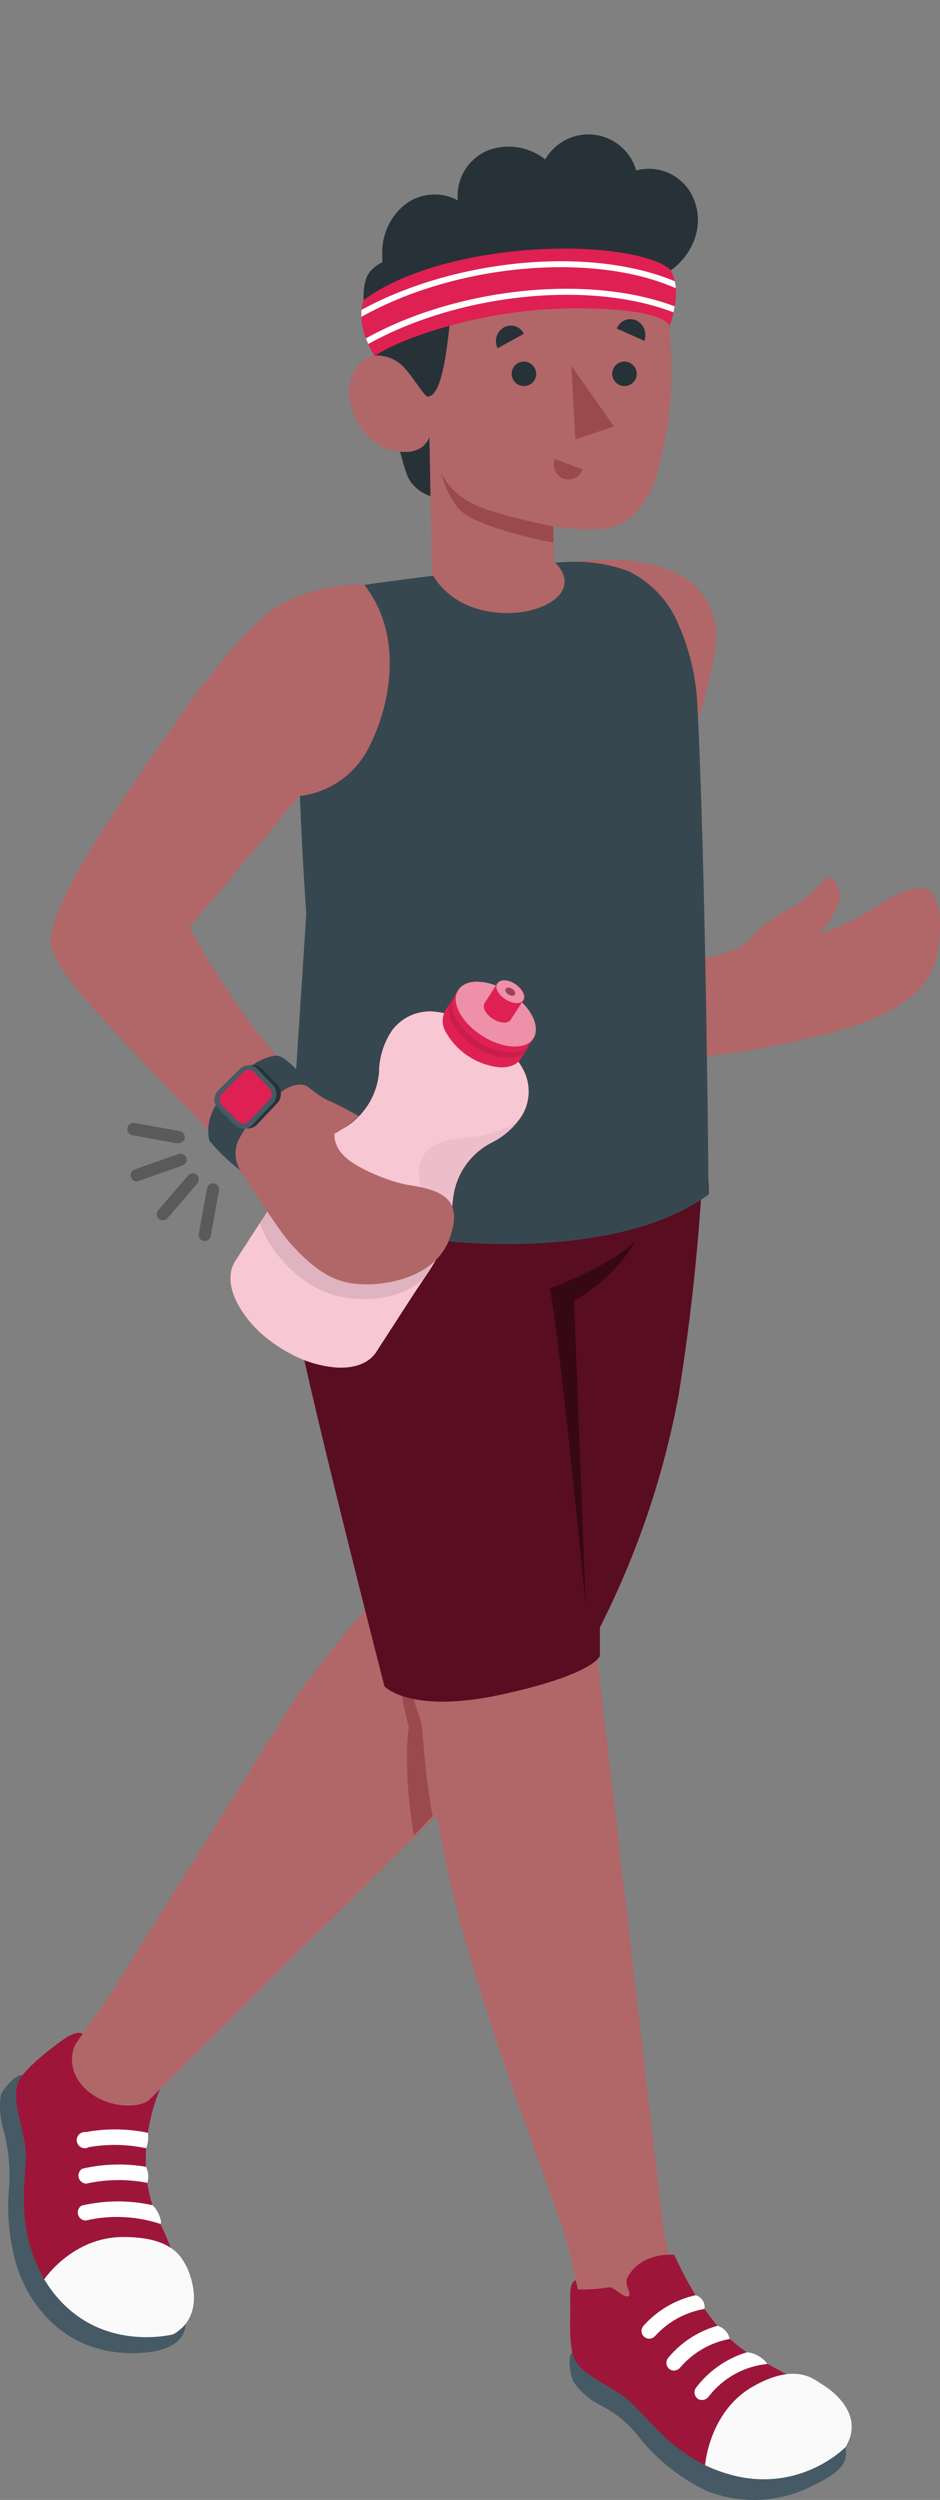 <svg width="105" height="279" viewBox="0 0 105 279" fill="none" xmlns="http://www.w3.org/2000/svg">
<rect x="0" y="0" width="105" height="279" fill="#808080" stroke="none"/>
<path d="M98.004 101.086C95.978 102.447 93.769 103.514 91.443 104.255C92.267 103.364 92.961 102.361 93.503 101.276C93.82 100.717 93.912 100.059 93.762 99.434C93.613 98.809 93.231 98.264 92.696 97.908C92.206 97.655 91.67 98.922 89.892 100.289C87.623 102.028 85.808 102.336 83.903 104.762C83.186 105.668 79.956 107.216 75.056 107.216C70.156 107.216 66.172 107.062 66.172 107.062C66.172 107.062 71.036 98.642 73.431 92.974C75.827 87.306 80.219 74.793 80.001 70.646C79.593 62.569 69.493 61.908 64.629 62.696C64.629 62.696 54.031 104.002 51.018 113.029C48.006 122.056 58.069 119.711 65.446 119.367C69.919 119.172 74.373 118.667 78.776 117.855C82.751 117.455 86.693 116.774 90.572 115.818C101.162 113.418 104.41 110.032 104.864 105.405C105.663 98.044 102.886 97.908 98.004 101.086Z" fill="#B16668"/>
<path d="M2.481 231.622C1.919 231.333 0.349 233.107 0.095 233.786C-0.102 235.143 0.009 236.526 0.421 237.834C0.953 239.856 1.155 241.95 1.02 244.036C0.744 246.933 1.009 249.855 1.801 252.656C2.826 256.187 6.419 262.615 14.767 262.615C19.831 262.615 20.72 260.569 20.72 259.401L2.481 231.622Z" fill="#455A64"/>
<path d="M17.916 233.071C16.846 235.416 14.895 242.207 17.808 247.984C19.758 251.877 20.675 255.644 19.622 258.849C18.524 262.19 6.429 256.975 4.94 254.385C3.443 251.753 2.664 248.774 2.681 245.747C2.581 243.031 3.089 241.32 2.79 239.319C2.472 237.146 1.365 234.438 1.982 232.537C2.318 231.496 4.033 229.938 5.612 228.707C7.191 227.476 8.479 226.534 9.242 226.987L8.724 227.729C9.179 228.652 9.848 229.453 10.675 230.065C11.056 230.373 10.811 232.148 11.31 232.338C11.809 232.528 11.909 231.088 12.898 230.907C13.854 230.761 14.832 230.886 15.719 231.269C16.607 231.652 17.368 232.276 17.916 233.071Z" fill="#DF2053"/>
<path opacity="0.3" d="M17.916 233.071C16.846 235.416 14.895 242.207 17.808 247.984C19.758 251.877 20.675 255.644 19.622 258.849C18.524 262.19 6.429 256.975 4.94 254.385C3.443 251.753 2.664 248.774 2.681 245.747C2.581 243.031 3.089 241.32 2.79 239.319C2.472 237.146 1.365 234.438 1.982 232.537C2.318 231.496 4.033 229.938 5.612 228.707C7.191 227.476 8.479 226.534 9.242 226.987L8.724 227.729C9.179 228.652 9.848 229.453 10.675 230.065C11.056 230.373 10.811 232.148 11.31 232.338C11.809 232.528 11.909 231.088 12.898 230.907C13.854 230.761 14.832 230.886 15.719 231.269C16.607 231.652 17.368 232.276 17.916 233.071Z" fill="black"/>
<path d="M9.577 237.942C9.434 237.927 9.29 237.945 9.156 237.995C9.022 238.046 8.902 238.128 8.805 238.234C8.709 238.34 8.639 238.467 8.602 238.605C8.564 238.743 8.56 238.888 8.589 239.028C8.619 239.168 8.681 239.299 8.771 239.411C8.861 239.522 8.976 239.611 9.107 239.669C9.238 239.727 9.381 239.754 9.524 239.747C9.667 239.739 9.807 239.698 9.931 239.626C12.055 239.258 14.23 239.301 16.337 239.753C16.531 239.199 16.593 238.607 16.519 238.024C14.232 237.551 11.875 237.524 9.577 237.942Z" fill="white"/>
<path d="M16.301 241.818C13.936 241.42 11.514 241.493 9.178 242.035C9.017 242.138 8.892 242.289 8.823 242.467C8.753 242.645 8.741 242.841 8.79 243.026C8.838 243.211 8.944 243.375 9.092 243.497C9.24 243.618 9.422 243.69 9.613 243.701C11.863 243.201 14.193 243.17 16.455 243.61C16.641 243.016 16.585 242.372 16.301 241.818Z" fill="white"/>
<path d="M17.045 246.109C14.429 245.525 11.714 245.54 9.105 246.155C8.944 246.258 8.82 246.409 8.75 246.587C8.68 246.765 8.669 246.961 8.717 247.145C8.765 247.33 8.871 247.495 9.019 247.616C9.167 247.738 9.35 247.809 9.541 247.821C12.311 247.176 15.205 247.304 17.907 248.192C18.161 248.119 17.744 246.743 17.045 246.109Z" fill="white"/>
<path d="M4.94 254.376C4.94 254.376 8.052 249.722 13.624 249.659C19.195 249.595 20.248 251.922 20.729 252.755C21.21 253.588 23.179 258.333 19.35 260.515C19.35 260.515 10.139 262.95 4.94 254.376Z" fill="#FAFAFA"/>
<path d="M67.016 187.682C66.798 185.808 66.535 183.616 66.254 181.226C68.312 177.181 70.15 173.028 71.762 168.785C76.48 156.417 78.232 125.732 78.014 119.267L33.723 120.318C33.723 126.909 33.288 132.912 34.032 141.459C34.939 151.365 39.122 166.368 42.634 177.532C39.231 181.452 34.467 187.093 32.335 190.588C28.705 196.374 12.227 222.695 12.227 222.695L8.443 228.128C7.835 229.232 7.599 231.749 10.14 233.623C12.68 235.498 16.011 235.172 16.782 234.239C16.782 234.239 36.872 214.32 48.777 202.549C49.385 205.926 50.184 209.792 51.136 213.478C53.795 223.818 59.303 238.884 62.025 246.281C63.152 249.293 63.982 252.408 64.502 255.58L65.945 259.736L75.927 257.473L74.112 248.835C74.112 248.835 68.495 200.159 67.016 187.682Z" fill="#B16668"/>
<path d="M42.144 177.505L47.117 192.417C47.117 192.417 47.525 198.538 48.324 202.685L46.218 204.813C46.218 204.813 44.966 197.759 45.665 192.779L42.144 177.505Z" fill="#9A4A4D"/>
<path d="M33.17 125.017C33.17 125.578 31.509 139.142 33.17 147.879C34.83 156.616 42.943 188.189 42.943 188.189C42.943 188.189 45.783 191.358 56.118 189.094C66.453 186.831 67.007 184.793 67.007 184.793V181.624C71.177 173.416 74.145 164.653 75.818 155.602C77.275 146.543 78.208 137.407 78.613 128.24L33.17 125.017Z" fill="#DF2053"/>
<path opacity="0.6" d="M33.17 125.017C33.17 125.578 31.509 139.142 33.17 147.879C34.83 156.616 42.943 188.189 42.943 188.189C42.943 188.189 45.783 191.358 56.118 189.094C66.453 186.831 67.007 184.793 67.007 184.793V181.624C71.177 173.416 74.145 164.653 75.818 155.602C77.275 146.543 78.208 137.407 78.613 128.24L33.17 125.017Z" fill="black"/>
<path opacity="0.4" d="M65.437 179.415C65.437 179.415 62.379 147.825 61.408 143.814C61.408 143.814 68.668 141.043 70.936 138.499C70.936 138.499 69.33 142.057 64.121 145.208L65.437 179.415Z" fill="black"/>
<path d="M32.135 133.953C38.179 138.345 66.435 142.573 79.13 133.329C79.284 133.22 79.13 131.799 79.13 131.617L79.048 123.876C78.994 119.892 78.933 115.908 78.867 111.924C78.788 107.301 78.691 102.677 78.576 98.053C78.468 93.544 78.328 89.038 78.159 84.535C78.087 82.561 77.999 80.587 77.896 78.613C77.748 75.58 77.05 72.598 75.836 69.813C74.778 67.165 72.774 65.003 70.21 63.746C68.437 63.089 66.566 62.734 64.675 62.696C63.361 62.684 62.049 62.763 60.746 62.931C59.276 63.049 57.815 63.185 56.345 63.33C53.369 63.638 50.392 63.991 47.425 64.371L46.354 64.507L45.447 64.624C41.69 65.113 38.914 65.53 38.487 65.584H38.424C37.199 65.901 36.055 66.191 35.139 66.49C32.625 67.232 34.495 66.598 33.941 69.016C32.326 76.124 34.213 101.974 34.213 101.974L32.135 133.953Z" fill="#37474F"/>
<path d="M63.931 262.579C63.35 262.824 63.704 265.178 64.058 265.812C64.831 266.946 65.888 267.857 67.125 268.455C68.883 269.353 70.406 270.649 71.571 272.24C73.579 274.666 76.089 276.627 78.93 277.99C80.788 278.727 82.78 279.067 84.777 278.989C86.774 278.911 88.733 278.416 90.527 277.537C94.375 275.726 94.674 274.621 94.447 273.1L63.931 262.579Z" fill="#455A64"/>
<path d="M75.31 251.651C76.426 253.996 79.338 260.234 84.039 262.887C87.768 264.997 92.732 267.297 94.519 270.185C96.307 273.073 89.638 275.88 86.634 276.025C84.293 276.134 81.19 276.387 78.758 275.119C77.549 274.502 76.406 273.765 75.346 272.919C73.222 271.253 71.616 269.08 70.065 267.749C68.513 266.418 65.364 265.25 64.303 263.539C63.713 262.634 63.622 260.279 63.695 258.278C63.749 256.468 63.468 254.765 64.312 254.476L64.548 255.508C65.714 255.54 66.881 255.462 68.032 255.272C68.513 255.182 69.72 256.522 70.192 256.259C70.664 255.997 69.62 254.992 70.119 254.113C71.752 251.234 75.31 251.651 75.31 251.651Z" fill="#DF2053"/>
<path opacity="0.3" d="M75.31 251.651C76.426 253.996 79.338 260.234 84.039 262.887C87.768 264.997 92.732 267.297 94.519 270.185C96.307 273.073 89.638 275.88 86.634 276.025C84.293 276.134 81.19 276.387 78.758 275.119C77.549 274.502 76.406 273.765 75.346 272.919C73.222 271.253 71.616 269.08 70.065 267.749C68.513 266.418 65.364 265.25 64.303 263.539C63.713 262.634 63.622 260.279 63.695 258.278C63.749 256.468 63.468 254.765 64.312 254.476L64.548 255.508C65.714 255.54 66.881 255.462 68.032 255.272C68.513 255.182 69.72 256.522 70.192 256.259C70.664 255.997 69.62 254.992 70.119 254.113C71.752 251.234 75.31 251.651 75.31 251.651Z" fill="black"/>
<path d="M83.449 262.516C81.158 263.203 79.148 264.606 77.715 266.518C77.597 266.71 77.555 266.938 77.597 267.159C77.639 267.38 77.762 267.577 77.941 267.713C78.134 267.83 78.363 267.872 78.584 267.83C78.805 267.789 79.003 267.666 79.139 267.487C79.926 266.458 80.915 265.602 82.047 264.972C83.179 264.341 84.428 263.949 85.718 263.82C85.45 263.458 85.11 263.156 84.72 262.932C84.33 262.707 83.897 262.566 83.449 262.516Z" fill="white"/>
<path d="M80.146 259.564C77.968 260.172 76.032 261.437 74.602 263.186C74.475 263.371 74.421 263.597 74.451 263.819C74.481 264.042 74.593 264.245 74.765 264.39C74.914 264.503 75.096 264.563 75.282 264.562C75.415 264.56 75.545 264.529 75.665 264.471C75.784 264.413 75.889 264.33 75.972 264.227C77.397 262.562 79.35 261.434 81.507 261.031C81.436 260.686 81.271 260.367 81.031 260.109C80.791 259.85 80.485 259.662 80.146 259.564Z" fill="white"/>
<path d="M78.694 257.681C78.746 257.348 78.673 257.008 78.489 256.725C78.304 256.443 78.022 256.238 77.696 256.151C75.431 256.654 73.385 257.862 71.852 259.6C71.749 259.727 71.684 259.88 71.665 260.041C71.645 260.203 71.672 260.367 71.743 260.514C71.813 260.661 71.924 260.785 72.062 260.872C72.201 260.959 72.361 261.004 72.524 261.004C72.652 261.001 72.778 260.972 72.894 260.917C73.009 260.862 73.112 260.784 73.195 260.687C74.639 259.098 76.575 258.039 78.694 257.681Z" fill="white"/>
<path d="M78.758 275.119C78.758 275.119 79.202 269.153 84.066 266.364C88.93 263.575 90.981 265.594 91.815 266.092C92.65 266.59 96.734 269.307 94.447 273.1C94.447 273.1 88.186 279.601 78.758 275.119Z" fill="#FAFAFA"/>
<path d="M42.797 42.36C42.797 42.36 44.821 51.822 45.629 53.379C46.169 54.334 47.055 55.047 48.106 55.371L47.97 48.716L42.797 42.36Z" fill="#263238"/>
<path d="M45.329 28.805C44.623 28.724 43.909 28.804 43.239 29.039C42.569 29.275 41.962 29.659 41.463 30.164C39.803 31.857 40.728 37.163 42.797 42.36L46.599 42.794L45.329 28.805Z" fill="#263238"/>
<path d="M47.743 42.794C46.98 43.256 45.928 41.789 44.948 40.812C43.968 39.834 40.946 38.485 39.413 41.717C37.879 44.949 40.765 49.332 43.178 50.083C47.343 51.387 47.969 48.725 47.969 48.725L48.242 64C52.606 71.877 67.361 67.848 61.853 62.623V58.757C63.709 59.053 65.593 59.147 67.47 59.038C70.528 58.567 72.451 56.159 73.386 52.854C74.874 47.539 75.473 43.446 74.548 32.808C73.513 21.309 59.403 21.2 52.225 25.727C45.048 30.254 47.743 42.794 47.743 42.794Z" fill="#B16668"/>
<path d="M43.904 37.869C44.122 38.774 44.322 40.223 45.047 40.911C45.955 41.817 47.416 44.27 47.77 44.261C49.793 44.261 50.129 35.786 50.492 34.301C50.642 33.881 50.907 33.511 51.257 33.233C51.606 32.955 52.026 32.779 52.47 32.726C53.361 32.639 54.261 32.706 55.129 32.925C58.775 33.493 62.469 33.681 66.154 33.487C68.785 33.414 71.471 31.984 73.831 30.834C77.306 29.131 79.193 24.903 77.061 21.363C76.441 20.386 75.526 19.632 74.447 19.21C73.368 18.788 72.183 18.721 71.063 19.018C70.763 17.969 70.159 17.033 69.327 16.325C68.496 15.617 67.473 15.17 66.388 15.04C65.303 14.909 64.204 15.101 63.227 15.591C62.251 16.082 61.441 16.848 60.9 17.796C60 17.074 58.924 16.604 57.783 16.434C56.641 16.264 55.475 16.399 54.403 16.827C53.346 17.291 52.462 18.075 51.876 19.067C51.289 20.06 51.031 21.211 51.136 22.359C50.207 21.858 49.153 21.638 48.101 21.725C47.049 21.812 46.045 22.202 45.211 22.848C44.394 23.515 43.741 24.361 43.305 25.32C42.87 26.28 42.661 27.327 42.697 28.38C42.75 31.578 43.154 34.76 43.904 37.869Z" fill="#263238"/>
<path d="M40.61 33.523C40.61 33.523 44.739 29.901 54.893 28.371C65.047 26.841 73.304 28.371 74.956 30.182C75.918 32.129 75.482 34.401 74.783 36.42C74.783 36.42 74.72 34.41 64.203 34.41C53.686 34.41 44.122 38.032 41.844 39.752C41.844 39.707 39.594 36.375 40.61 33.523Z" fill="#DF2053"/>
<path d="M75.482 32.165C75.464 31.903 75.428 31.643 75.373 31.386C65.945 27.447 50.873 28.86 40.374 34.582C40.356 34.841 40.356 35.102 40.374 35.361C50.828 29.485 66.154 28.054 75.482 32.165Z" fill="white"/>
<path d="M40.873 37.76C40.964 37.987 41.046 38.195 41.137 38.394C51.263 32.753 65.873 31.241 75.228 34.863C75.282 34.636 75.328 34.419 75.364 34.193C65.836 30.571 51.127 32.065 40.873 37.76Z" fill="white"/>
<path d="M61.817 58.748C61.817 58.748 54.948 57.417 52.597 56.104C51.191 55.377 50.039 54.24 49.294 52.845C49.653 54.237 50.289 55.542 51.164 56.684C52.915 58.92 61.817 60.559 61.817 60.559V58.748Z" fill="#9A4A4D"/>
<path d="M59.893 41.771C59.882 42.039 59.793 42.298 59.636 42.516C59.479 42.733 59.262 42.9 59.011 42.995C58.76 43.09 58.486 43.11 58.224 43.051C57.962 42.992 57.723 42.858 57.536 42.665C57.35 42.472 57.225 42.228 57.176 41.964C57.128 41.701 57.158 41.429 57.263 41.182C57.368 40.935 57.544 40.725 57.768 40.577C57.992 40.429 58.254 40.35 58.523 40.35C58.706 40.353 58.888 40.393 59.056 40.466C59.224 40.54 59.376 40.645 59.503 40.777C59.63 40.909 59.73 41.065 59.797 41.236C59.864 41.406 59.897 41.588 59.893 41.771Z" fill="#263238"/>
<path d="M58.523 37.244L55.592 38.865C55.385 38.463 55.341 37.997 55.469 37.563C55.598 37.13 55.889 36.763 56.282 36.538C56.474 36.432 56.686 36.367 56.905 36.345C57.123 36.324 57.344 36.346 57.554 36.412C57.763 36.478 57.957 36.586 58.124 36.729C58.29 36.872 58.426 37.047 58.523 37.244Z" fill="#263238"/>
<path d="M61.953 51.215L65.074 52.383C65.006 52.592 64.896 52.786 64.752 52.952C64.607 53.118 64.431 53.254 64.233 53.351C64.035 53.448 63.82 53.504 63.599 53.517C63.379 53.529 63.159 53.498 62.951 53.424C62.531 53.256 62.192 52.932 62.006 52.52C61.82 52.108 61.801 51.641 61.953 51.215Z" fill="#9A4A4D"/>
<path d="M71.971 38.041L68.894 36.665C68.973 36.459 69.093 36.271 69.246 36.113C69.4 35.954 69.584 35.829 69.788 35.744C69.992 35.66 70.211 35.617 70.432 35.62C70.653 35.622 70.871 35.67 71.072 35.759C71.481 35.958 71.801 36.303 71.967 36.725C72.134 37.148 72.135 37.617 71.971 38.041Z" fill="#263238"/>
<path d="M71.126 41.771C71.116 42.039 71.026 42.298 70.87 42.516C70.713 42.733 70.495 42.9 70.244 42.995C69.993 43.09 69.719 43.11 69.457 43.051C69.195 42.992 68.956 42.858 68.77 42.665C68.584 42.472 68.458 42.228 68.41 41.964C68.361 41.701 68.391 41.429 68.496 41.182C68.602 40.935 68.777 40.725 69.001 40.577C69.225 40.429 69.488 40.35 69.756 40.35C69.94 40.353 70.121 40.393 70.289 40.466C70.457 40.54 70.609 40.645 70.737 40.777C70.864 40.909 70.964 41.065 71.031 41.236C71.097 41.406 71.13 41.588 71.126 41.771Z" fill="#263238"/>
<path d="M63.822 40.821L64.275 49.042L68.577 47.584L63.822 40.821Z" fill="#9A4A4D"/>
<path d="M49.712 138.444C50.123 137.111 50.402 135.74 50.546 134.352L50.601 133.881C50.725 132.575 51.169 131.32 51.893 130.226C52.618 129.131 53.601 128.232 54.757 127.606L55.002 127.48C56.39 126.776 57.558 125.705 58.377 124.383C58.797 123.64 59.028 122.807 59.052 121.955C59.076 121.103 58.891 120.258 58.514 119.494C58.314 119.106 58.087 118.734 57.833 118.38C57.596 118.055 57.463 117.666 57.45 117.264C57.437 116.862 57.545 116.465 57.76 116.125L59.013 114.206L52.833 110.222L51.581 112.142C51.367 112.485 51.054 112.756 50.683 112.917C50.312 113.079 49.9 113.124 49.503 113.047C49.075 112.959 48.641 112.902 48.205 112.875C47.351 112.846 46.502 113.024 45.733 113.395C44.963 113.765 44.295 114.317 43.786 115.003C42.919 116.294 42.421 117.796 42.343 119.349C42.343 119.439 42.343 119.521 42.343 119.611C42.244 120.915 41.825 122.175 41.125 123.28C40.424 124.385 39.462 125.302 38.324 125.949L37.915 126.194C36.704 126.892 35.567 127.711 34.522 128.639C33.594 129.589 32.775 130.64 32.081 131.771L26.273 140.735C25.52 141.903 25.538 143.56 26.5 145.434C27.389 147.072 28.628 148.494 30.13 149.599C30.831 150.142 31.578 150.623 32.362 151.039C33.985 151.939 35.783 152.48 37.634 152.623C39.739 152.732 41.264 152.062 42.017 150.903L46.218 144.411C46.744 143.605 47.316 142.781 47.87 141.939C48.607 140.843 49.224 139.672 49.712 138.444Z" fill="#DF2053"/>
<path opacity="0.75" d="M49.712 138.444C50.123 137.111 50.402 135.74 50.546 134.352L50.601 133.881C50.725 132.575 51.169 131.32 51.893 130.226C52.618 129.131 53.601 128.232 54.757 127.606L55.002 127.48C56.39 126.776 57.558 125.705 58.377 124.383C58.797 123.64 59.028 122.807 59.052 121.955C59.076 121.103 58.891 120.258 58.514 119.494C58.314 119.106 58.087 118.734 57.833 118.38C57.596 118.055 57.463 117.666 57.45 117.264C57.437 116.862 57.545 116.465 57.76 116.125L59.013 114.206L52.833 110.222L51.581 112.142C51.367 112.485 51.054 112.756 50.683 112.917C50.312 113.079 49.9 113.124 49.503 113.047C49.075 112.959 48.641 112.902 48.205 112.875C47.351 112.846 46.502 113.024 45.733 113.395C44.963 113.765 44.295 114.317 43.786 115.003C42.919 116.294 42.421 117.796 42.343 119.349C42.343 119.439 42.343 119.521 42.343 119.611C42.244 120.915 41.825 122.175 41.125 123.28C40.424 124.385 39.462 125.302 38.324 125.949L37.915 126.194C36.704 126.892 35.567 127.711 34.522 128.639C33.594 129.589 32.775 130.64 32.081 131.771L26.273 140.735C25.52 141.903 25.538 143.56 26.5 145.434C27.389 147.072 28.628 148.494 30.13 149.599C30.831 150.142 31.578 150.623 32.362 151.039C33.985 151.939 35.783 152.48 37.634 152.623C39.739 152.732 41.264 152.062 42.017 150.903L46.218 144.411C46.744 143.605 47.316 142.781 47.87 141.939C48.607 140.843 49.224 139.672 49.712 138.444Z" fill="white"/>
<path opacity="0.05" d="M54.757 127.606L55.002 127.48C56.184 126.878 57.209 126.01 57.997 124.944C57.564 125.304 57.089 125.608 56.581 125.85C55.104 126.483 53.53 126.862 51.926 126.973C50.311 127.154 48.505 127.389 47.498 128.666C46.491 129.942 46.69 131.69 47.235 133.193C47.925 134.608 48.531 136.062 49.05 137.548C49.195 138.217 49.268 138.9 49.267 139.585C49.44 139.223 49.603 138.861 49.739 138.49C50.15 137.156 50.43 135.785 50.574 134.397L50.628 133.926C50.742 132.615 51.178 131.352 51.899 130.25C52.619 129.147 53.601 128.239 54.757 127.606Z" fill="black"/>
<path opacity="0.1" d="M31.264 133.637C31.264 133.637 31.101 133.637 30.828 133.637L29.014 136.416C29.976 139.513 33.415 143.488 37.434 144.565C41.2 145.552 45.283 144.755 47.416 142.591L48.514 140.78L36.436 136.045L31.264 133.637Z" fill="black"/>
<path d="M50.41 111.743L49.739 112.775C49.531 113.166 49.433 113.604 49.453 114.046C49.474 114.487 49.614 114.914 49.857 115.283C50.475 116.342 51.335 117.24 52.366 117.905C53.397 118.571 54.57 118.985 55.791 119.113C56.282 119.15 56.774 119.079 57.234 118.905C57.605 118.774 57.924 118.526 58.141 118.199L58.822 117.14C58.888 117.048 58.94 116.947 58.976 116.841C59.088 116.476 59.122 116.091 59.075 115.712C59.028 115.333 58.902 114.968 58.704 114.641V114.568C58.079 113.53 57.221 112.65 56.197 111.998C55.174 111.346 54.013 110.94 52.806 110.811C52.425 110.765 52.039 110.801 51.673 110.915C51.307 111.029 50.97 111.218 50.682 111.472C50.581 111.551 50.49 111.642 50.41 111.743Z" fill="#DF2053"/>
<path opacity="0.1" d="M56.463 118.027C58.713 118.136 59.702 116.605 58.677 114.604C58.06 113.546 57.2 112.648 56.169 111.984C55.138 111.32 53.964 110.908 52.742 110.783C50.492 110.666 49.503 112.196 50.528 114.197C51.147 115.255 52.006 116.153 53.037 116.819C54.068 117.484 55.242 117.898 56.463 118.027Z" fill="black"/>
<path d="M51.182 110.494L50.782 111.118C50.717 111.218 50.662 111.324 50.619 111.435C50.508 111.801 50.476 112.186 50.524 112.565C50.573 112.945 50.701 113.309 50.9 113.636C51.425 114.589 52.168 115.405 53.069 116.017C54.166 116.836 55.47 117.334 56.835 117.456C57.322 117.493 57.812 117.422 58.269 117.248C58.526 117.154 58.759 117.002 58.949 116.805C59.031 116.728 59.101 116.639 59.158 116.542L59.575 115.899C59.746 115.449 59.811 114.967 59.766 114.488C59.72 114.009 59.565 113.547 59.312 113.138C58.677 112.148 57.826 111.314 56.824 110.696C55.822 110.079 54.694 109.694 53.523 109.57C53.085 109.502 52.638 109.552 52.226 109.714C51.815 109.877 51.454 110.146 51.182 110.494Z" fill="#DF2053"/>
<path opacity="0.5" d="M51.2 110.476C50.292 111.807 51.517 114.097 53.831 115.582C56.145 117.067 58.722 117.212 59.584 115.89C60.447 114.568 59.267 112.268 56.953 110.774C54.639 109.28 52.062 109.145 51.2 110.476Z" fill="white"/>
<path d="M55.547 109.76L54.14 111.933C54.118 111.968 54.1 112.004 54.086 112.042C54.044 112.168 54.031 112.301 54.046 112.432C54.062 112.564 54.106 112.69 54.176 112.803C54.392 113.168 54.691 113.478 55.049 113.708C55.407 113.937 55.813 114.08 56.236 114.124C56.406 114.141 56.577 114.116 56.735 114.052C56.823 114.017 56.904 113.965 56.971 113.898C57 113.872 57.025 113.842 57.044 113.808L58.45 111.635C58.538 111.5 58.584 111.342 58.584 111.182C58.584 111.021 58.538 110.864 58.45 110.729L58.396 110.639C58.175 110.297 57.88 110.008 57.533 109.795C57.186 109.582 56.796 109.45 56.39 109.407C56.231 109.38 56.066 109.399 55.917 109.461C55.767 109.524 55.639 109.627 55.547 109.76Z" fill="#DF2053"/>
<path opacity="0.5" d="M55.547 109.76C55.247 110.213 55.655 111.01 56.454 111.526C57.252 112.042 58.151 112.096 58.45 111.635C58.75 111.173 58.341 110.376 57.543 109.824C56.744 109.271 55.855 109.298 55.547 109.76Z" fill="white"/>
<path opacity="0.5" d="M56.49 110.358C56.381 110.521 56.49 110.802 56.808 110.992C57.125 111.182 57.416 111.191 57.516 110.992C57.615 110.792 57.516 110.548 57.198 110.358C56.88 110.168 56.59 110.195 56.49 110.358Z" fill="#DF2053"/>
<path opacity="0.3" d="M56.49 110.358C56.381 110.521 56.49 110.802 56.808 110.992C57.125 111.182 57.416 111.191 57.516 110.992C57.615 110.792 57.516 110.548 57.198 110.358C56.88 110.168 56.59 110.195 56.49 110.358Z" fill="black"/>
<path d="M45.746 132.269C43.514 131.934 39.54 130.268 38.369 128.928C38.045 128.622 37.787 128.253 37.611 127.843C37.434 127.434 37.343 126.993 37.344 126.547C38.325 125.994 39.239 125.328 40.066 124.564C39.013 123.944 37.929 123.379 36.818 122.871C35.484 122.373 33.188 120.336 31.545 118.697C27.596 113.987 24.119 108.901 21.165 103.513L33.433 88.845C35.132 88.652 36.752 88.025 38.137 87.024C39.522 86.023 40.624 84.682 41.336 83.132C43.151 79.627 45.492 71.442 40.692 65.258C37.77 65.197 34.872 65.788 32.208 66.988C29.041 68.31 23.832 74.503 19.722 80.506C16.147 85.73 6.002 99.574 5.639 104.744C5.485 106.872 8.034 110.177 14.432 116.868C17.272 119.937 20.539 123.278 24.023 126.882C26.346 129.245 30.293 136.398 32.544 138.879C35.701 142.365 37.879 143.279 40.71 143.334C43.541 143.388 48.723 142.428 50.229 138.2C51.735 133.972 49.63 132.867 45.746 132.269Z" fill="#B16668"/>
<path d="M26.863 130.621C26.54 130.117 26.351 129.539 26.315 128.942C26.278 128.344 26.395 127.748 26.655 127.208C27.879 124.855 29.72 122.877 31.981 121.486C33.66 120.58 34.467 121.341 34.467 121.341C33.808 120.003 32.807 118.863 31.564 118.036C31.259 117.844 30.892 117.776 30.538 117.846C29.581 118.038 28.686 118.464 27.934 119.086C26.265 120.417 24.177 122.654 23.524 124.591C23.222 125.466 23.175 126.408 23.388 127.308C24.413 128.543 25.58 129.655 26.863 130.621Z" fill="#37474F"/>
<path d="M24.885 123.704L26.7 125.515C26.829 125.648 26.984 125.755 27.156 125.827C27.327 125.9 27.512 125.937 27.698 125.937C27.884 125.937 28.069 125.9 28.24 125.827C28.412 125.755 28.567 125.648 28.696 125.515L30.965 123.115C31.227 122.835 31.373 122.466 31.373 122.083C31.373 121.7 31.227 121.331 30.965 121.051L29.268 119.294C29.14 119.16 28.986 119.053 28.815 118.98C28.644 118.906 28.46 118.869 28.274 118.869C28.088 118.869 27.904 118.906 27.733 118.98C27.563 119.053 27.409 119.16 27.281 119.294L24.867 121.739C24.618 122.007 24.481 122.36 24.484 122.725C24.488 123.09 24.631 123.441 24.885 123.704Z" fill="#263238"/>
<path d="M24.386 123.731L26.201 125.542C26.331 125.676 26.486 125.782 26.657 125.854C26.828 125.927 27.013 125.964 27.199 125.964C27.385 125.964 27.57 125.927 27.741 125.854C27.913 125.782 28.068 125.676 28.197 125.542L30.466 123.143C30.728 122.863 30.874 122.494 30.874 122.11C30.874 121.727 30.728 121.358 30.466 121.078L28.769 119.313C28.64 119.179 28.486 119.073 28.315 119.001C28.145 118.928 27.961 118.891 27.775 118.891C27.59 118.891 27.406 118.928 27.235 119.001C27.065 119.073 26.91 119.179 26.782 119.313L24.368 121.703C24.235 121.837 24.131 121.996 24.06 122.171C23.989 122.345 23.953 122.532 23.955 122.721C23.956 122.909 23.995 123.096 24.069 123.269C24.143 123.442 24.251 123.599 24.386 123.731Z" fill="#455A64"/>
<path d="M30.339 122.02C30.349 122.152 30.332 122.284 30.288 122.409C30.244 122.533 30.175 122.648 30.085 122.744L27.816 125.144C27.655 125.308 27.438 125.405 27.208 125.415C26.978 125.412 26.757 125.321 26.591 125.162L24.776 123.351C24.623 123.198 24.53 122.996 24.513 122.78C24.505 122.654 24.523 122.528 24.567 122.41C24.611 122.291 24.679 122.183 24.767 122.092L27.172 119.657C27.25 119.574 27.344 119.508 27.449 119.463C27.553 119.417 27.666 119.394 27.78 119.394C28.013 119.402 28.234 119.499 28.397 119.666L30.085 121.422C30.24 121.584 30.333 121.796 30.348 122.02H30.339Z" fill="#DF2053"/>
<g opacity="0.3">
<path d="M19.976 127.606H19.849L14.813 126.701C14.722 126.687 14.635 126.656 14.557 126.609C14.479 126.561 14.41 126.499 14.356 126.426C14.301 126.352 14.262 126.269 14.24 126.18C14.218 126.091 14.214 125.999 14.228 125.909C14.241 125.818 14.273 125.732 14.32 125.653C14.367 125.575 14.43 125.507 14.503 125.453C14.577 125.398 14.661 125.359 14.75 125.337C14.839 125.315 14.931 125.311 15.022 125.325L20.067 126.23C20.237 126.258 20.39 126.349 20.496 126.485C20.601 126.621 20.651 126.792 20.635 126.964C20.619 127.135 20.538 127.294 20.409 127.408C20.28 127.523 20.112 127.584 19.94 127.579L19.976 127.606Z" fill="black"/>
<path d="M15.276 131.862C15.136 131.862 14.999 131.818 14.886 131.737C14.772 131.656 14.686 131.541 14.641 131.409C14.605 131.323 14.587 131.23 14.589 131.136C14.591 131.043 14.612 130.95 14.651 130.865C14.69 130.78 14.747 130.704 14.817 130.642C14.887 130.58 14.969 130.533 15.058 130.504L19.895 128.811C19.98 128.773 20.073 128.754 20.166 128.753C20.26 128.753 20.352 128.772 20.438 128.809C20.524 128.846 20.601 128.901 20.665 128.969C20.729 129.037 20.778 129.117 20.809 129.205C20.841 129.293 20.854 129.387 20.847 129.48C20.84 129.573 20.815 129.664 20.771 129.747C20.728 129.829 20.668 129.902 20.595 129.961C20.523 130.02 20.439 130.063 20.348 130.087L15.503 131.789C15.432 131.828 15.355 131.852 15.276 131.862Z" fill="black"/>
<path d="M18.188 136.19C18.058 136.19 17.93 136.153 17.82 136.083C17.71 136.013 17.623 135.913 17.568 135.794C17.514 135.676 17.494 135.545 17.513 135.416C17.531 135.287 17.586 135.166 17.671 135.067L21.011 131.183C21.069 131.115 21.14 131.059 21.22 131.019C21.3 130.978 21.387 130.954 21.476 130.947C21.566 130.94 21.655 130.951 21.741 130.979C21.826 131.007 21.904 131.052 21.972 131.11C22.108 131.229 22.191 131.396 22.205 131.575C22.218 131.755 22.161 131.932 22.045 132.07L18.697 135.954C18.634 136.028 18.556 136.088 18.469 136.128C18.381 136.169 18.285 136.19 18.188 136.19Z" fill="black"/>
<path d="M22.87 138.499H22.743C22.567 138.464 22.411 138.36 22.311 138.211C22.21 138.061 22.173 137.878 22.208 137.702L23.115 132.677C23.125 132.583 23.153 132.493 23.199 132.41C23.245 132.328 23.308 132.257 23.383 132.2C23.458 132.144 23.544 132.103 23.636 132.082C23.728 132.06 23.823 132.057 23.916 132.074C24.009 132.091 24.097 132.127 24.175 132.18C24.253 132.233 24.319 132.301 24.369 132.381C24.419 132.461 24.452 132.55 24.466 132.643C24.48 132.736 24.474 132.831 24.449 132.921L23.542 137.955C23.51 138.11 23.426 138.248 23.304 138.347C23.181 138.446 23.028 138.5 22.87 138.499Z" fill="black"/>
</g>
</svg>
